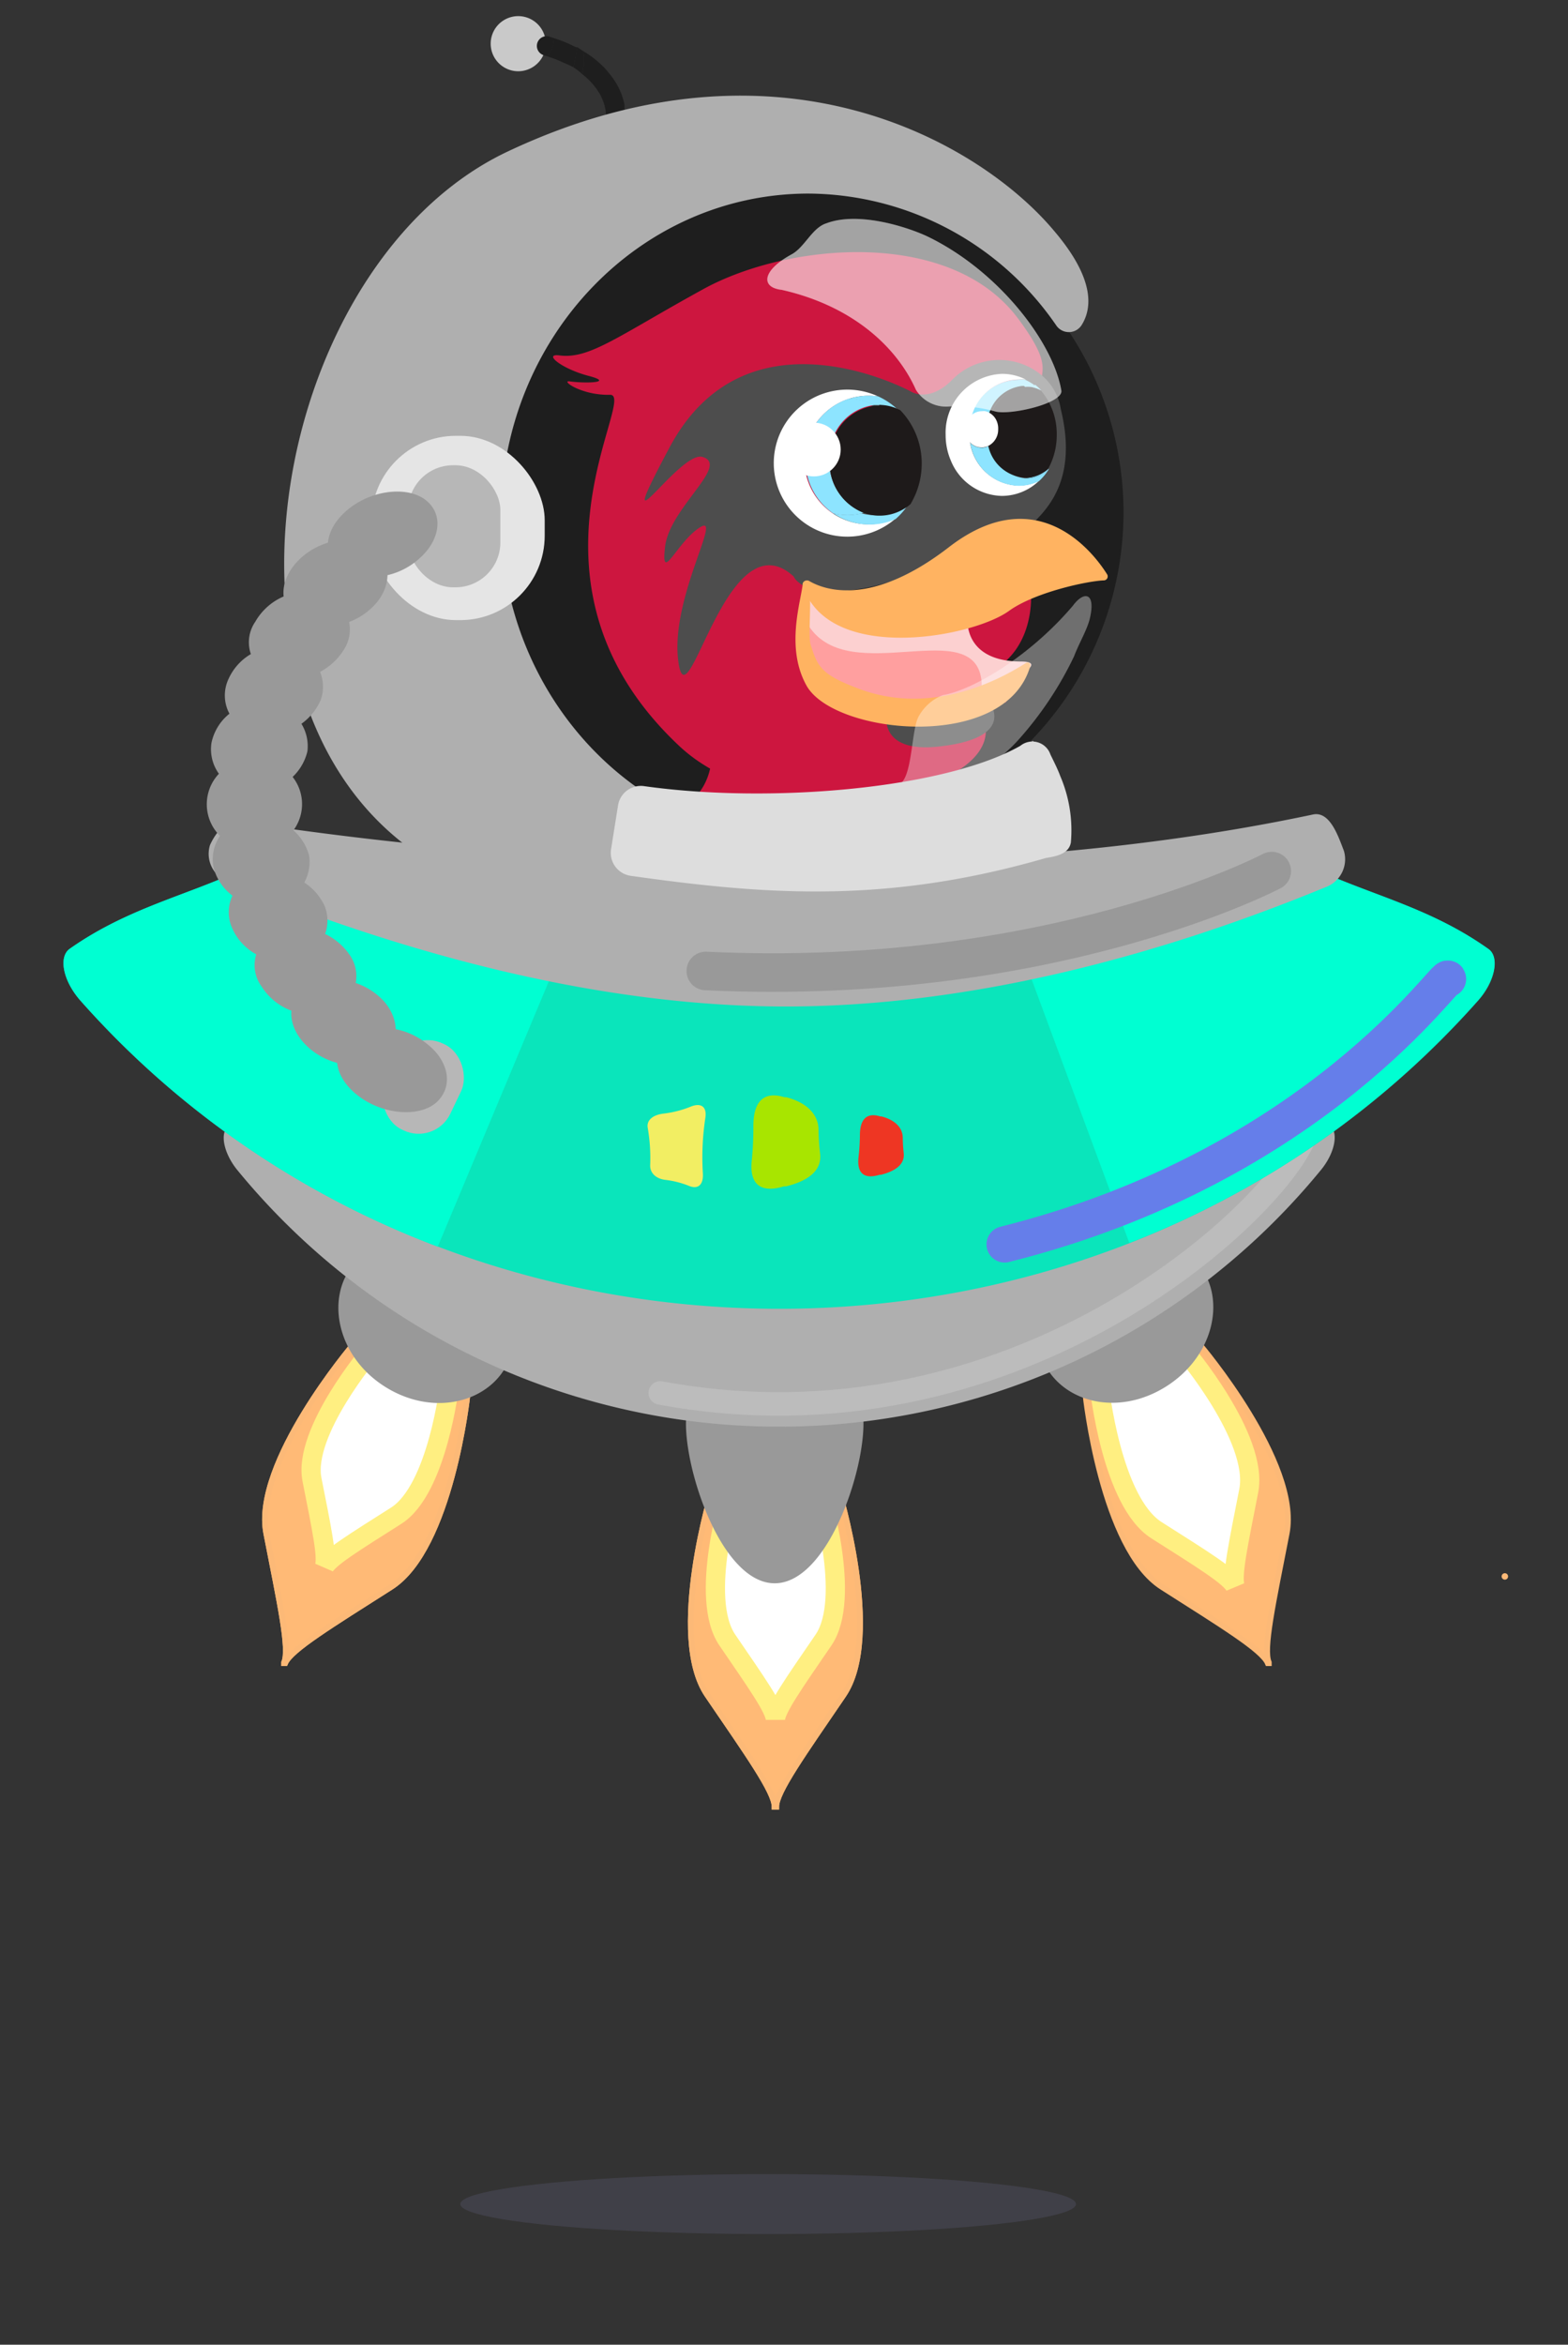 <svg id="Welcome_Screen" data-name="Welcome Screen" xmlns="http://www.w3.org/2000/svg" viewBox="0 0 116.7 174.42"><rect x="0" y="0" width="116.7" height="174.42" fill="#333333" stroke="none"/><defs><style>.cls-1{fill:#fcb977;}.cls-2{fill:#c9c9c9;}.cls-3{fill:#ffba76;stroke:#fcb977;stroke-width:0.43px;}.cls-15,.cls-17,.cls-24,.cls-27,.cls-3,.cls-4,.cls-9{stroke-miterlimit:10;}.cls-25,.cls-4{fill:#fff;}.cls-4{stroke:#ffef81;stroke-width:1.43px;}.cls-5{fill:#8de4ff;}.cls-6{fill:#e5e5e5;}.cls-7{fill:#999;}.cls-8{fill:#afafaf;}.cls-15,.cls-17,.cls-9{fill:none;stroke-linecap:round;}.cls-9{stroke:#bcbcbc;stroke-width:1.75px;}.cls-10{fill:#0ae5bb;}.cls-11{fill:#00ffd2;}.cls-12{fill:#ee3623;}.cls-13{fill:#f2ee63;}.cls-14{fill:#a8e500;}.cls-15{stroke:#657eea;stroke-width:2.7px;}.cls-16{fill:#e82e2e;}.cls-17{stroke:#999;stroke-width:2.87px;}.cls-18{fill:#b7b7b7;}.cls-19{fill:#1e1e1e;}.cls-20{fill:#cd163f;}.cls-21{fill:#4d4d4d;}.cls-22{fill:#fcd0d0;}.cls-23{fill:#ff9f9f;}.cls-24,.cls-27{fill:#ffb361;stroke:#ffb361;}.cls-24{stroke-width:0.18px;}.cls-26{fill:#1e1a1a;}.cls-27{stroke-width:0.19px;}.cls-28{opacity:0.36;}.cls-29{fill:#ddd;}.cls-30{opacity:0.76;}.cls-31{fill:#45444f;}</style></defs><title>workinglayout</title><path class="cls-1" d="M112,117.51a.24.24,0,0,0,0-.48.24.24,0,0,0,0,.48Z"/><path class="cls-2" d="M40.62,3.25a2,2,0,0,1-.06.51,2.06,2.06,0,0,1-.83,1.18,2.05,2.05,0,1,1,.89-1.69Z"/><path class="cls-3" d="M62.37,110.7s3.4,11,.4,15.4-5,7.2-5,8.3l-.06,0-.06,0c0-1.1-2-3.9-5-8.3s.4-15.4.4-15.4Z"/><path class="cls-3" d="M89.32,100.07s7.46,8.77,6.44,14-1.76,8.59-1.33,9.6l0,.05h-.07c-.43-1-3.38-2.8-7.87-5.66s-5.7-14.31-5.7-14.31Z"/><path class="cls-3" d="M26.26,100.07s-7.46,8.77-6.44,14,1.76,8.59,1.33,9.6l0,.05h.07c.43-1,3.38-2.8,7.87-5.66s5.7-14.31,5.7-14.31Z"/><path class="cls-3" d="M62.37,110.7s3.4,11,.4,15.4-5,7.2-5,8.3l-.06,0-.06,0c0-1.1-2-3.9-5-8.3s.4-15.4.4-15.4Z"/><path class="cls-4" d="M88.14,100.45s5.56,6.54,4.8,10.44-1.31,6.4-1,7.16l0,0h0c-.32-.75-2.52-2.09-5.87-4.22s-4.25-10.67-4.25-10.67Z"/><path class="cls-3" d="M26.26,100.07s-7.46,8.77-6.44,14,1.76,8.59,1.33,9.6l0,.05h.07c.43-1,3.38-2.8,7.87-5.66s5.7-14.31,5.7-14.31Z"/><path class="cls-4" d="M27.61,100.52s-5.09,6-4.39,9.55,1.2,5.85.9,6.54l0,0h0c.3-.69,2.3-1.91,5.37-3.86S33.46,103,33.46,103Z"/><path class="cls-4" d="M61,111s2.43,7.87.29,11-3.58,5.15-3.58,5.94l0,0,0,0c0-.79-1.43-2.79-3.58-5.94s.29-11,.29-11Z"/><path class="cls-5" d="M72.18,35.56a2.55,2.55,0,0,0-.5-.07h.13a2.13,2.13,0,0,1,.4,0l.14-.12.29.25h0l.11.11A2.59,2.59,0,0,0,72.18,35.56Z"/><path class="cls-5" d="M73.28,40.87,73.2,41a2.2,2.2,0,0,1-1.39.51H71.7A2.64,2.64,0,0,0,73.28,40.87Z"/><rect class="cls-6" x="30.93" y="29.71" width="9.13" height="12.09" rx="4.45" ry="4.45"/><path class="cls-7" d="M37.89,101.18c-1.3,3.1-5.54,4.28-9.2,2s-4.52-6.75-2.27-9.25a7,7,0,0,1,8.8-1.08A6.85,6.85,0,0,1,37.89,101.18Z"/><path class="cls-7" d="M89.06,93.89c2.26,2.5,1.39,6.94-2.27,9.25s-7.89,1.14-9.2-2a6.85,6.85,0,0,1,2.66-8.36A7,7,0,0,1,89.06,93.89Z"/><path class="cls-7" d="M64.2,105c.54,3.32-2.38,12.79-6.55,12.78s-7.08-9.48-6.53-12.8a6.61,6.61,0,0,1,13.08,0Z"/><path class="cls-8" d="M98.34,87a52.13,52.13,0,0,1-80.71,0c-1-1.25-1.28-2.74-.63-3.23L30.25,73.62a1.77,1.77,0,0,1,2.33.56,32.81,32.81,0,0,0,50.82,0,1.77,1.77,0,0,1,2.33-.56L99,83.75C99.62,84.24,99.37,85.73,98.34,87Z"/><path class="cls-9" d="M97.07,84.62c-2.27,5.6-21.63,23.87-47.93,19"/><path class="cls-10" d="M110,74.45C96.45,89.72,77.22,97.36,58,97.36S19.52,89.72,6,74.45c-1.33-1.5-1.65-3.28-.81-3.87,5.69-4,11.38-4.28,17.07-8.32a2.38,2.38,0,0,1,3,.67c4.66,5.26,10.39,5.27,16.6,7.65a45.34,45.34,0,0,0,33.84-.64c5.61-2.4,10.76-2.2,15-7a2.38,2.38,0,0,1,3-.67c5.69,4,11.38,4.28,17.07,8.32C111.63,71.16,111.3,73,110,74.45Z"/><path class="cls-11" d="M32.58,92.74A67.21,67.21,0,0,1,6,74.45c-1.33-1.5-1.65-3.28-.81-3.87,5.69-4,11.38-4.28,17.07-8.32a2.38,2.38,0,0,1,3,.67c4.66,5.26,10.39,5.27,16.6,7.65Z"/><path class="cls-11" d="M75.7,69.94c5.61-2.4,10.76-2.2,15-7a2.38,2.38,0,0,1,3-.67c5.69,4,11.38,4.28,17.07,8.32.84.59.52,2.38-.81,3.87a67.16,67.16,0,0,1-25.91,18Z"/><path class="cls-12" d="M65.57,87.39l-.1,0c-1.11.34-1.72-.06-1.57-1.33A15.9,15.9,0,0,0,64,84.45c0-1.25.56-1.7,1.51-1.4l.09,0c.94.24,1.59.79,1.59,1.61a10.76,10.76,0,0,0,.07,1.12C67.35,86.6,66.67,87.11,65.57,87.39Z"/><path class="cls-13" d="M49.39,82.84a7.84,7.84,0,0,0,2-.51c.79-.33,1.25,0,1.1.87a19.5,19.5,0,0,0-.18,4.07c.06.88-.37,1.23-1.05.94a6.82,6.82,0,0,0-1.74-.44c-.68-.08-1.15-.5-1.13-1.09a13.21,13.21,0,0,0-.18-2.77C48.1,83.33,48.6,82.93,49.39,82.84Z"/><path class="cls-14" d="M58.51,88.25l-.16,0c-1.68.52-2.62-.09-2.39-2a24.52,24.52,0,0,0,.11-2.49c0-1.91.85-2.59,2.3-2.14l.13,0c1.43.36,2.42,1.2,2.42,2.45a16.53,16.53,0,0,0,.11,1.7C61.21,87.06,60.17,87.84,58.51,88.25Z"/><path class="cls-15" d="M107.77,72.83c.08-.84-9.66,13.9-33,19.74"/><path class="cls-16" d="M72.8,34.57c0,.1,0,.2,0,.3l.27-.25,0,0Z"/><path class="cls-8" d="M97.72,60.59c1.28-.27,1.9,1.68,2.3,2.7A2.21,2.21,0,0,1,98.65,66C86.79,70.88,72.3,75,57.82,74.87S28.86,70.45,17,65.6a2.21,2.21,0,0,1-1.37-2.74A4.81,4.81,0,0,1,17.12,61,268.74,268.74,0,0,0,57.27,64.2C69.93,64.28,84.15,63.47,97.72,60.59Z"/><path class="cls-17" d="M94.65,64.8s-16.38,8.65-42.12,7.43"/><rect class="cls-18" x="28.81" y="77.31" width="5.36" height="7.09" rx="2.61" ry="2.61" transform="translate(37.99 -5.67) rotate(25.57)"/><rect class="cls-18" x="30.42" y="33.74" width="3.04" height="3.83" rx="1.48" ry="1.48"/><path class="cls-19" d="M83.62,38.13a24.44,24.44,0,0,1-6.92,17A25.68,25.68,0,0,1,58.16,63C44.1,63,32.7,51.86,32.7,38.13S44.1,13.28,58.16,13.28A25.6,25.6,0,0,1,79.48,24.55,24.31,24.31,0,0,1,83.62,38.13Z"/><path class="cls-19" d="M45.23,5.32a5.2,5.2,0,0,1-.66,1.56,4.4,4.4,0,0,0-.42-.58,5,5,0,0,0-.51-.53l-.33-.28a3.81,3.81,0,0,0,.08-1.7,7.52,7.52,0,0,1,1.27.94,6.29,6.29,0,0,1,.52.53Z"/><path class="cls-19" d="M42.94,3.54A9.18,9.18,0,0,1,42.67,5,7,7,0,0,0,42,4.69c-.21-.1-.43-.19-.66-.29l-.61-.21a2.06,2.06,0,0,0,.48-1.36c.38.12.74.26,1.07.4l.53.25Z"/><path class="cls-19" d="M40.88,2.73l.34.1a2.06,2.06,0,0,1-.48,1.36l-.26-.08a.72.72,0,1,1,.4-1.39Z"/><path class="cls-19" d="M43.39,3.79a3.81,3.81,0,0,1-.08,1.7A5.89,5.89,0,0,0,42.67,5a9.18,9.18,0,0,0,.26-1.51Z"/><path class="cls-19" d="M46.48,7.79c0,.09,0,.17,0,.24a3.52,3.52,0,0,1,0,.75v.05A.72.72,0,0,1,46,9.4h-.24a.7.7,0,0,1-.55-.3.64.64,0,0,1-.11-.39v0a3.08,3.08,0,0,0-.22-1.2,3.79,3.79,0,0,0-.35-.71,5,5,0,0,0,.68-1.49,5.34,5.34,0,0,1,.53.69A5.11,5.11,0,0,1,46.48,7.79Z"/><rect class="cls-18" x="30.86" y="29.07" width="6.08" height="8.05" rx="2.96" ry="2.96"/><rect class="cls-18" x="28.14" y="30.81" width="3.45" height="4.34" rx="1.68" ry="1.68"/><path class="cls-20" d="M75.84,23.79c-5-6.86-17.15-5.77-23.5-2.28s-8.45,5.22-10.7,4.93c-1.26-.16.17,1,2.16,1.52s-.26.57-1.4.41c-.7-.1.86,1.05,3,1s-7.75,14,5.14,26.11c7,6.6,22.61,4,22.83-1,0-.63.51-1.12.51-1.75,0-.12,0-.23,0-.34s0-.1,0-.14h1a4.81,4.81,0,0,0-.27-1.4,2.78,2.78,0,0,0-.1-.26A2.86,2.86,0,0,0,72.8,49h0a4.43,4.43,0,0,0-1-.24h0l-.14,0h0c-3.52-.4-8.91,2-10.76.76h0a1.58,1.58,0,0,1-.64-1.45,3.92,3.92,0,0,1,.2-1.13,8.6,8.6,0,0,1,.65-1.5c.17-.31.36-.63.57-1L62,44l.15-.23A44.29,44.29,0,0,1,66,39.06l.33-.36.79-.84.16-.17.65-.66c.94-1,1.9-1.89,2.83-2.77l1.42-1.33h0L73,32.2l.62-.56.47-.42c1.16-1,2.13-1.87,2.74-2.39l0,0a2.42,2.42,0,0,0-.46,0h-.15a2.93,2.93,0,0,0-2.48,2.12,1.15,1.15,0,0,0-.46-.23,1.07,1.07,0,0,0-.27,0,1.16,1.16,0,0,0-.73.26,3.71,3.71,0,0,1,3.47-2.69,3.33,3.33,0,0,1,.54,0c.25.12.11,1.46.33,1.63l.53-.44s.38-1.27.39-1.43C77.65,27.22,77.81,26.46,75.84,23.79ZM64.09,38.19h0a4.35,4.35,0,0,1-1,.12,4.29,4.29,0,0,1-1.1-.14,4.79,4.79,0,0,1-2-3.25,1.61,1.61,0,0,0,1.17.14,1.6,1.6,0,0,0,.59-.3,4,4,0,0,0,2.6,3.38ZM62,32.55a1.62,1.62,0,0,0-1.3-.66h-.22a4.79,4.79,0,0,1,2.72-2.24,4.22,4.22,0,0,1,1.7.4l.11.06,0,0A3.79,3.79,0,0,0,62,32.55Z"/><path class="cls-21" d="M66,52.93s-.8,3.18,4,2.59C76,54.82,73.48,52,73.48,52Z"/><path class="cls-20" d="M72.36,41s-.79-.57,1.1-1.6c3-1.63,5.68,8.47-.23,10.77-3.91,1.52-5.36-6.06-5.36-6.06Z"/><path class="cls-22" d="M71,45.35a.8.8,0,0,1,1,.77c0,1.17.64,3.09,4,3.09,4.2,0-10.31,6.12-15.26,1.62-1.19-1.08-.91-4.2-.9-5.8a.8.8,0,0,1,1-.77C63.12,44.82,67.94,46.09,71,45.35Z"/><path class="cls-23" d="M60.21,46.59c3.06,4.65,12.44-1,12.85,4.16C73.21,53.27,68,52,64.75,52,59.88,52,58.61,45.45,60.21,46.59Z"/><path class="cls-24" d="M60.09,43.32a.12.12,0,0,0-.24,0c-.12,1.38-1.33,4.78.25,7.63,2,3.6,14.67,4.91,16.49-1.42a.12.12,0,0,0-.18-.14c-1.33.84-6.78,4.18-12.65,1.88-2.65-1-3-1.63-3.49-3.22C60,47.4,60.37,44.71,60.09,43.32Z"/><path class="cls-21" d="M78.95,30.43a4.12,4.12,0,0,0-1.53-2.6,4.92,4.92,0,0,0-6.58.45c-1.69,1.69-3,.87-3,.87s-12.21-6.72-18,4.12c-4.66,8.73.72.22,2.44.72,2.08.6-2.44,3.78-2.78,6.67s.87-.36,2.61-1.44S49.8,44.63,50.5,49.31,54.06,38.5,59,42.82l.06.05a1.24,1.24,0,0,0,.29.38l0,0,.24.19a3.74,3.74,0,0,0,1.79.55,14.9,14.9,0,0,0,6.2-1.22h0a49.36,49.36,0,0,0,5.9-2.69l.54-.29c.77-.42,1.53.28,2.18-.28C78,38,80.23,35.68,78.95,30.43Zm-2.26-1.77-.16.13a2.37,2.37,0,0,0-.45,0h-.14a2.9,2.9,0,0,0-2.45,2.12,1.13,1.13,0,0,0-.46-.23,1,1,0,0,0-.27,0,1.14,1.14,0,0,0-.72.26,3.67,3.67,0,0,1,3.43-2.69,3.25,3.25,0,0,1,.53,0A3.92,3.92,0,0,1,76.69,28.66Zm-18.07,5a4.32,4.32,0,0,1,4-4H63a4.14,4.14,0,0,1,1.68.4l.11.06,0,0a4.13,4.13,0,0,1,1,.73,4.36,4.36,0,0,1,.61,5.5,4.3,4.3,0,0,1-2.36,1.76l-.2.06h0a4.26,4.26,0,0,1-1,.12,4.2,4.2,0,0,1-1.09-.14A4.33,4.33,0,0,1,58.62,33.65ZM77,35.77a3.36,3.36,0,0,1-1.52.36,3.74,3.74,0,0,1-3.56-3.2h0a1.15,1.15,0,0,0,.83.36h.12a1.12,1.12,0,0,0,.51-.19,3,3,0,0,0,2.55,2.47h.14A2.45,2.45,0,0,0,77.64,35,4.22,4.22,0,0,1,77,35.77Z"/><path class="cls-25" d="M66.66,38.57a5.47,5.47,0,1,1-1.3-9.08,4.76,4.76,0,0,0-.7-.05,4.71,4.71,0,0,0-1.48.23,4.79,4.79,0,0,0-3.31,4.55,4.74,4.74,0,0,0,.05.7,4.78,4.78,0,0,0,6.41,3.78Z"/><path class="cls-5" d="M64.29,38.14l-.2.06h0a4.35,4.35,0,0,1-1,.12,4.29,4.29,0,0,1-1.1-.14,4.79,4.79,0,0,1-2-3.25,1.61,1.61,0,0,0,1.17.14,1.6,1.6,0,0,0,.59-.3A4,4,0,0,0,64.29,38.14Z"/><path class="cls-5" d="M65,30.14a3.79,3.79,0,0,0-3,2.41,1.62,1.62,0,0,0-1.3-.66h-.22a4.79,4.79,0,0,1,2.72-2.24,4.22,4.22,0,0,1,1.7.4l.11.06Z"/><path class="cls-5" d="M66.86,30.51a4,4,0,0,0-1.6-.38H65l-.11-.06a4.22,4.22,0,0,0-1.7-.4,4.71,4.71,0,0,1,1.48-.23,4.76,4.76,0,0,1,.7.05,5.36,5.36,0,0,1,1.35.89Z"/><path class="cls-5" d="M67.63,37.47l-.09.14a5.21,5.21,0,0,1-.88,1l-.32.13A4.78,4.78,0,0,1,62,38.17a4.29,4.29,0,0,0,1.1.14,4.35,4.35,0,0,0,1-.12h0a4.1,4.1,0,0,0,1,.13h.18a4.08,4.08,0,0,0,2-.62Z"/><path class="cls-26" d="M65.3,38.23a3.38,3.38,0,0,1-1-.18,4.15,4.15,0,0,1-2.57-3.83,4.29,4.29,0,0,1,.32-1.63,3.7,3.7,0,0,1,3-2.36l.22,0h.15a3.33,3.33,0,0,1,1.27.25l.28.13a5.59,5.59,0,0,1,1.49,3.87A5.8,5.8,0,0,1,67.87,37q-.11.22-.23.42l-.15.11a3.61,3.61,0,0,1-.39.26,3.41,3.41,0,0,1-1.68.45H65.3Z"/><path class="cls-26" d="M65.41,30.29a3.23,3.23,0,0,1,1.24.25l.24.11a5.5,5.5,0,0,1,1.47,3.8A5.71,5.71,0,0,1,67.79,37q-.1.2-.21.39l-.14.11a3.52,3.52,0,0,1-.38.25,3.33,3.33,0,0,1-1.64.44h-.19a3.25,3.25,0,0,1-.87-.17,3.85,3.85,0,0,1-2.48-3.24,3.94,3.94,0,0,1,0-.52,4.2,4.2,0,0,1,.31-1.6,3.62,3.62,0,0,1,2.91-2.31l.21,0h.14m0-.17h-.15l-.22,0a3.79,3.79,0,0,0-3,2.41,4.39,4.39,0,0,0-.32,1.67,4.1,4.1,0,0,0,0,.54,4,4,0,0,0,2.6,3.38,3.4,3.4,0,0,0,1,.18h.12a3.49,3.49,0,0,0,1.72-.46,3.68,3.68,0,0,0,.4-.26l.17-.14q.12-.21.23-.43a5.85,5.85,0,0,0,.6-2.59A5.69,5.69,0,0,0,67,30.51l-.28-.13a3.41,3.41,0,0,0-1.3-.26Z"/><path class="cls-5" d="M77,28.66l-.16.13a2.42,2.42,0,0,0-.46,0h-.15a2.93,2.93,0,0,0-2.48,2.12,1.15,1.15,0,0,0-.46-.23,1.07,1.07,0,0,0-.27,0,1.16,1.16,0,0,0-.73.26,3.71,3.71,0,0,1,3.47-2.69,3.33,3.33,0,0,1,.54,0A4,4,0,0,1,77,28.66Z"/><path class="cls-25" d="M77.33,35.77a4,4,0,0,1-2.76,1.12,4.19,4.19,0,0,1-3.8-2.62,4.81,4.81,0,0,1-.39-1.92,4.38,4.38,0,0,1,4.2-4.54,3.88,3.88,0,0,1,1.76.42,3.33,3.33,0,0,0-.54,0,3.71,3.71,0,0,0-3.47,2.69,4.28,4.28,0,0,0-.13,2v0a3.76,3.76,0,0,0,3.6,3.2A3.43,3.43,0,0,0,77.33,35.77Z"/><path class="cls-5" d="M76.83,28.83a2.89,2.89,0,0,0-.56-.08h.15a2.42,2.42,0,0,1,.46,0l.16-.13a3.68,3.68,0,0,1,.32.28h0l.13.13A2.93,2.93,0,0,0,76.83,28.83Z"/><path class="cls-5" d="M78,35a4.23,4.23,0,0,1-.66.78,3.43,3.43,0,0,1-1.53.36,3.76,3.76,0,0,1-3.6-3.2h0a1.17,1.17,0,0,0,.84.36h.12a1.14,1.14,0,0,0,.52-.19,3,3,0,0,0,2.58,2.47h.15A2.49,2.49,0,0,0,78,35Z"/><path class="cls-5" d="M73,32.16v0a3.64,3.64,0,0,0,.17,1.08h-.12a1.17,1.17,0,0,1-.84-.36h0v0a4.28,4.28,0,0,1,.13-2,1.16,1.16,0,0,1,.73-.26,1.07,1.07,0,0,1,.27,0A3.6,3.6,0,0,0,73,32.16Z"/><path class="cls-5" d="M78.08,34.85,78,35a2.49,2.49,0,0,1-1.58.58h-.13A3,3,0,0,0,78.08,34.85Z"/><path class="cls-26" d="M76.16,35.48a2.91,2.91,0,0,1-2.52-2.41,4,4,0,0,1-.1-.91,4.08,4.08,0,0,1,.2-1.25,2.85,2.85,0,0,1,2.4-2.07h.14a2.35,2.35,0,0,1,.91.19l.25.12a4.92,4.92,0,0,1,1.12,3.2,5.14,5.14,0,0,1-.62,2.46l-.14.11a2.4,2.4,0,0,1-1.52.56Z"/><path class="cls-26" d="M76.29,28.92a2.25,2.25,0,0,1,.43,0,2.31,2.31,0,0,1,.41.12h0l.21.1a4.82,4.82,0,0,1,1.1,3.14,5.06,5.06,0,0,1-.59,2.4l-.13.11a2.32,2.32,0,0,1-1.47.54h-.14a2.83,2.83,0,0,1-2.42-2.34,4,4,0,0,1-.1-.89,3.87,3.87,0,0,1,0-.49,3.7,3.7,0,0,1,.17-.73,2.76,2.76,0,0,1,2.32-2h.14m0-.17h-.15a2.93,2.93,0,0,0-2.48,2.13,3.86,3.86,0,0,0-.17.76,4,4,0,0,0,0,.52,4.14,4.14,0,0,0,.11.93,3,3,0,0,0,2.58,2.47h.15A2.49,2.49,0,0,0,77.86,35l.16-.14a5.22,5.22,0,0,0,.63-2.51,5,5,0,0,0-1.16-3.28l-.26-.13h0a2.48,2.48,0,0,0-.48-.15,2.41,2.41,0,0,0-.46,0Z"/><path class="cls-25" d="M74.29,31.95a1.35,1.35,0,0,1-.6,1.14,1.14,1.14,0,0,1-.52.19h-.12a1.17,1.17,0,0,1-.84-.36l0,0a1.39,1.39,0,0,1-.37-1,1.36,1.36,0,0,1,.5-1.07,1.16,1.16,0,0,1,.73-.26,1.07,1.07,0,0,1,.27,0,1.15,1.15,0,0,1,.46.23,1.21,1.21,0,0,1,.3.34A1.41,1.41,0,0,1,74.29,31.95Z"/><path class="cls-27" d="M59.84,43.53c-.06-.18.17-.33.35-.22,1.17.68,4.69,1.95,10.49-2.53,6.62-5.11,10.77.6,11.64,2a.2.2,0,0,1-.19.3c-1.32.06-5.2.92-7.08,2.28C72.33,47.34,61.68,49.28,59.84,43.53Z"/><path class="cls-20" d="M71.56,57.55a4.43,4.43,0,0,1,2.35,4.14c0,3.12-23,3.82-24,.9s3-1.85,3.12-6.91S71.56,57.55,71.56,57.55Z"/><g class="cls-28"><path class="cls-25" d="M67.15,58.16c.75-.84.72-4,1.22-4.86a3.52,3.52,0,0,1,1.8-1.59c2.23-.37,6.49-2.89,9.68-6.65.83-1.13,1.74-1,1.25,1-.22.85-.82,1.85-1.16,2.76a26.23,26.23,0,0,1-4.21,6.29c-2,2.19-7.62,6.06-9.37,5.14C66,59.89,66.46,58.94,67.15,58.16Z"/></g><g class="cls-28"><path class="cls-25" d="M74.08,30.61a10.39,10.39,0,0,0-3.46-.37A2.63,2.63,0,0,1,68.17,29c-1.4-3.15-4.68-6.24-10-7.44-1.53-.17-1.5-1.4.71-2.62,1-.51,1.55-2,2.63-2.33,2.46-.93,6.21.35,7.56,1,5.23,2.54,9.3,7.81,9.92,11.43C79.17,30,75.19,30.91,74.08,30.61Z"/></g><g class="cls-28"><path class="cls-25" d="M74.08,30.61a10.39,10.39,0,0,0-3.46-.37A2.63,2.63,0,0,1,68.17,29c-1.4-3.15-4.68-6.24-10-7.44-1.53-.17-1.5-1.4.71-2.62,1-.51,1.55-2,2.63-2.33,2.46-.93,6.21.35,7.56,1,5.23,2.54,9.3,7.81,9.92,11.43C79.17,30,75.19,30.91,74.08,30.61Z"/></g><circle class="cls-25" cx="60.57" cy="33.44" r="2"/><path class="cls-8" d="M80.51,24.17a1.13,1.13,0,0,1-1.89.05,22.52,22.52,0,0,0-18.44-9.82c-12.65,0-22.9,10.81-22.9,24.14s10.25,24.14,22.9,24.14A22.31,22.31,0,0,0,76.86,55.1c1.43,1.65,4.56,6.17,1.55,9.19-6.52,6.55-35.74,4.27-43,1.49-22-8.49-16.44-45.66,2.4-54.52,20.26-9.54,35.28-.48,40.63,5.9C81.47,20.71,81.3,22.89,80.51,24.17Z"/><path class="cls-29" d="M77.86,63.82C66,67.26,57,66.57,47,65.16a1.73,1.73,0,0,1-1.53-1.93L46,59.9a1.72,1.72,0,0,1,1.94-1.42c9.42,1.33,22.4.19,28-3a1.42,1.42,0,0,1,2.24.65c.32.65.57,1.16.73,1.6a10.21,10.21,0,0,1,.79,4.94C79.57,63.42,78.84,63.68,77.86,63.82Z"/><rect class="cls-6" x="27.65" y="32.42" width="12.89" height="13.71" rx="6.28" ry="6.28"/><rect class="cls-18" x="30.38" y="34.61" width="6.86" height="9.08" rx="3.34" ry="3.34"/><path class="cls-7" d="M25.71,42.56c-1.67-.79-1.82-2.86,0-4.5s4.64-1.94,6-.84,1,3-.47,4.3A5.32,5.32,0,0,1,25.71,42.56Z"/><path class="cls-7" d="M22.84,46.39c-1.81-.6-2.37-2.6-.92-4.38s4.14-2.35,5.67-1.41,1.62,2.79.45,4.22A5,5,0,0,1,22.84,46.39Z"/><path class="cls-7" d="M20.76,50.43A2.69,2.69,0,0,1,19,46.25a4.45,4.45,0,0,1,5.3-2,2.77,2.77,0,0,1,1.3,4.07A4.64,4.64,0,0,1,20.76,50.43Z"/><path class="cls-7" d="M19.48,54.6a2.87,2.87,0,0,1-2.55-3.91,4.1,4.1,0,0,1,4.86-2.46,2.94,2.94,0,0,1,2.08,3.84A4.25,4.25,0,0,1,19.48,54.6Z"/><path class="cls-7" d="M19,58.85a3.12,3.12,0,0,1-3.26-3.59,3.75,3.75,0,0,1,4.35-2.92,3.19,3.19,0,0,1,2.79,3.55A3.86,3.86,0,0,1,19,58.85Z"/><path class="cls-7" d="M19.27,63.09a3.31,3.31,0,1,1-.12-6.54,3.27,3.27,0,1,1,.12,6.54Z"/><path class="cls-7" d="M20.34,67.27a3.75,3.75,0,0,1-4.45-2.76A3.12,3.12,0,0,1,19,60.81a3.86,3.86,0,0,1,4,2.81A3.19,3.19,0,0,1,20.34,67.27Z"/><path class="cls-7" d="M22.21,71.32A4.1,4.1,0,0,1,17.26,69a2.87,2.87,0,0,1,2.41-4,4.25,4.25,0,0,1,4.48,2.37A2.94,2.94,0,0,1,22.21,71.32Z"/><path class="cls-7" d="M24.85,75.16a4.45,4.45,0,0,1-5.37-1.76,2.69,2.69,0,0,1,1.62-4.24A4.64,4.64,0,0,1,26,71,2.77,2.77,0,0,1,24.85,75.16Z"/><path class="cls-7" d="M28.28,78.73c-1.49,1-4.2.52-5.71-1.2s-1-3.74.76-4.41a5,5,0,0,1,5.25,1.37C29.79,75.88,29.78,77.73,28.28,78.73Z"/><path class="cls-7" d="M32.49,82c-1.28,1.15-4.11.95-6-.62s-1.81-3.64-.16-4.49a5.32,5.32,0,0,1,5.53.83C33.38,78.94,33.78,80.8,32.49,82Z"/><g class="cls-30"><ellipse class="cls-31" cx="57.17" cy="163.96" rx="22.91" ry="2.23"/></g></svg>
